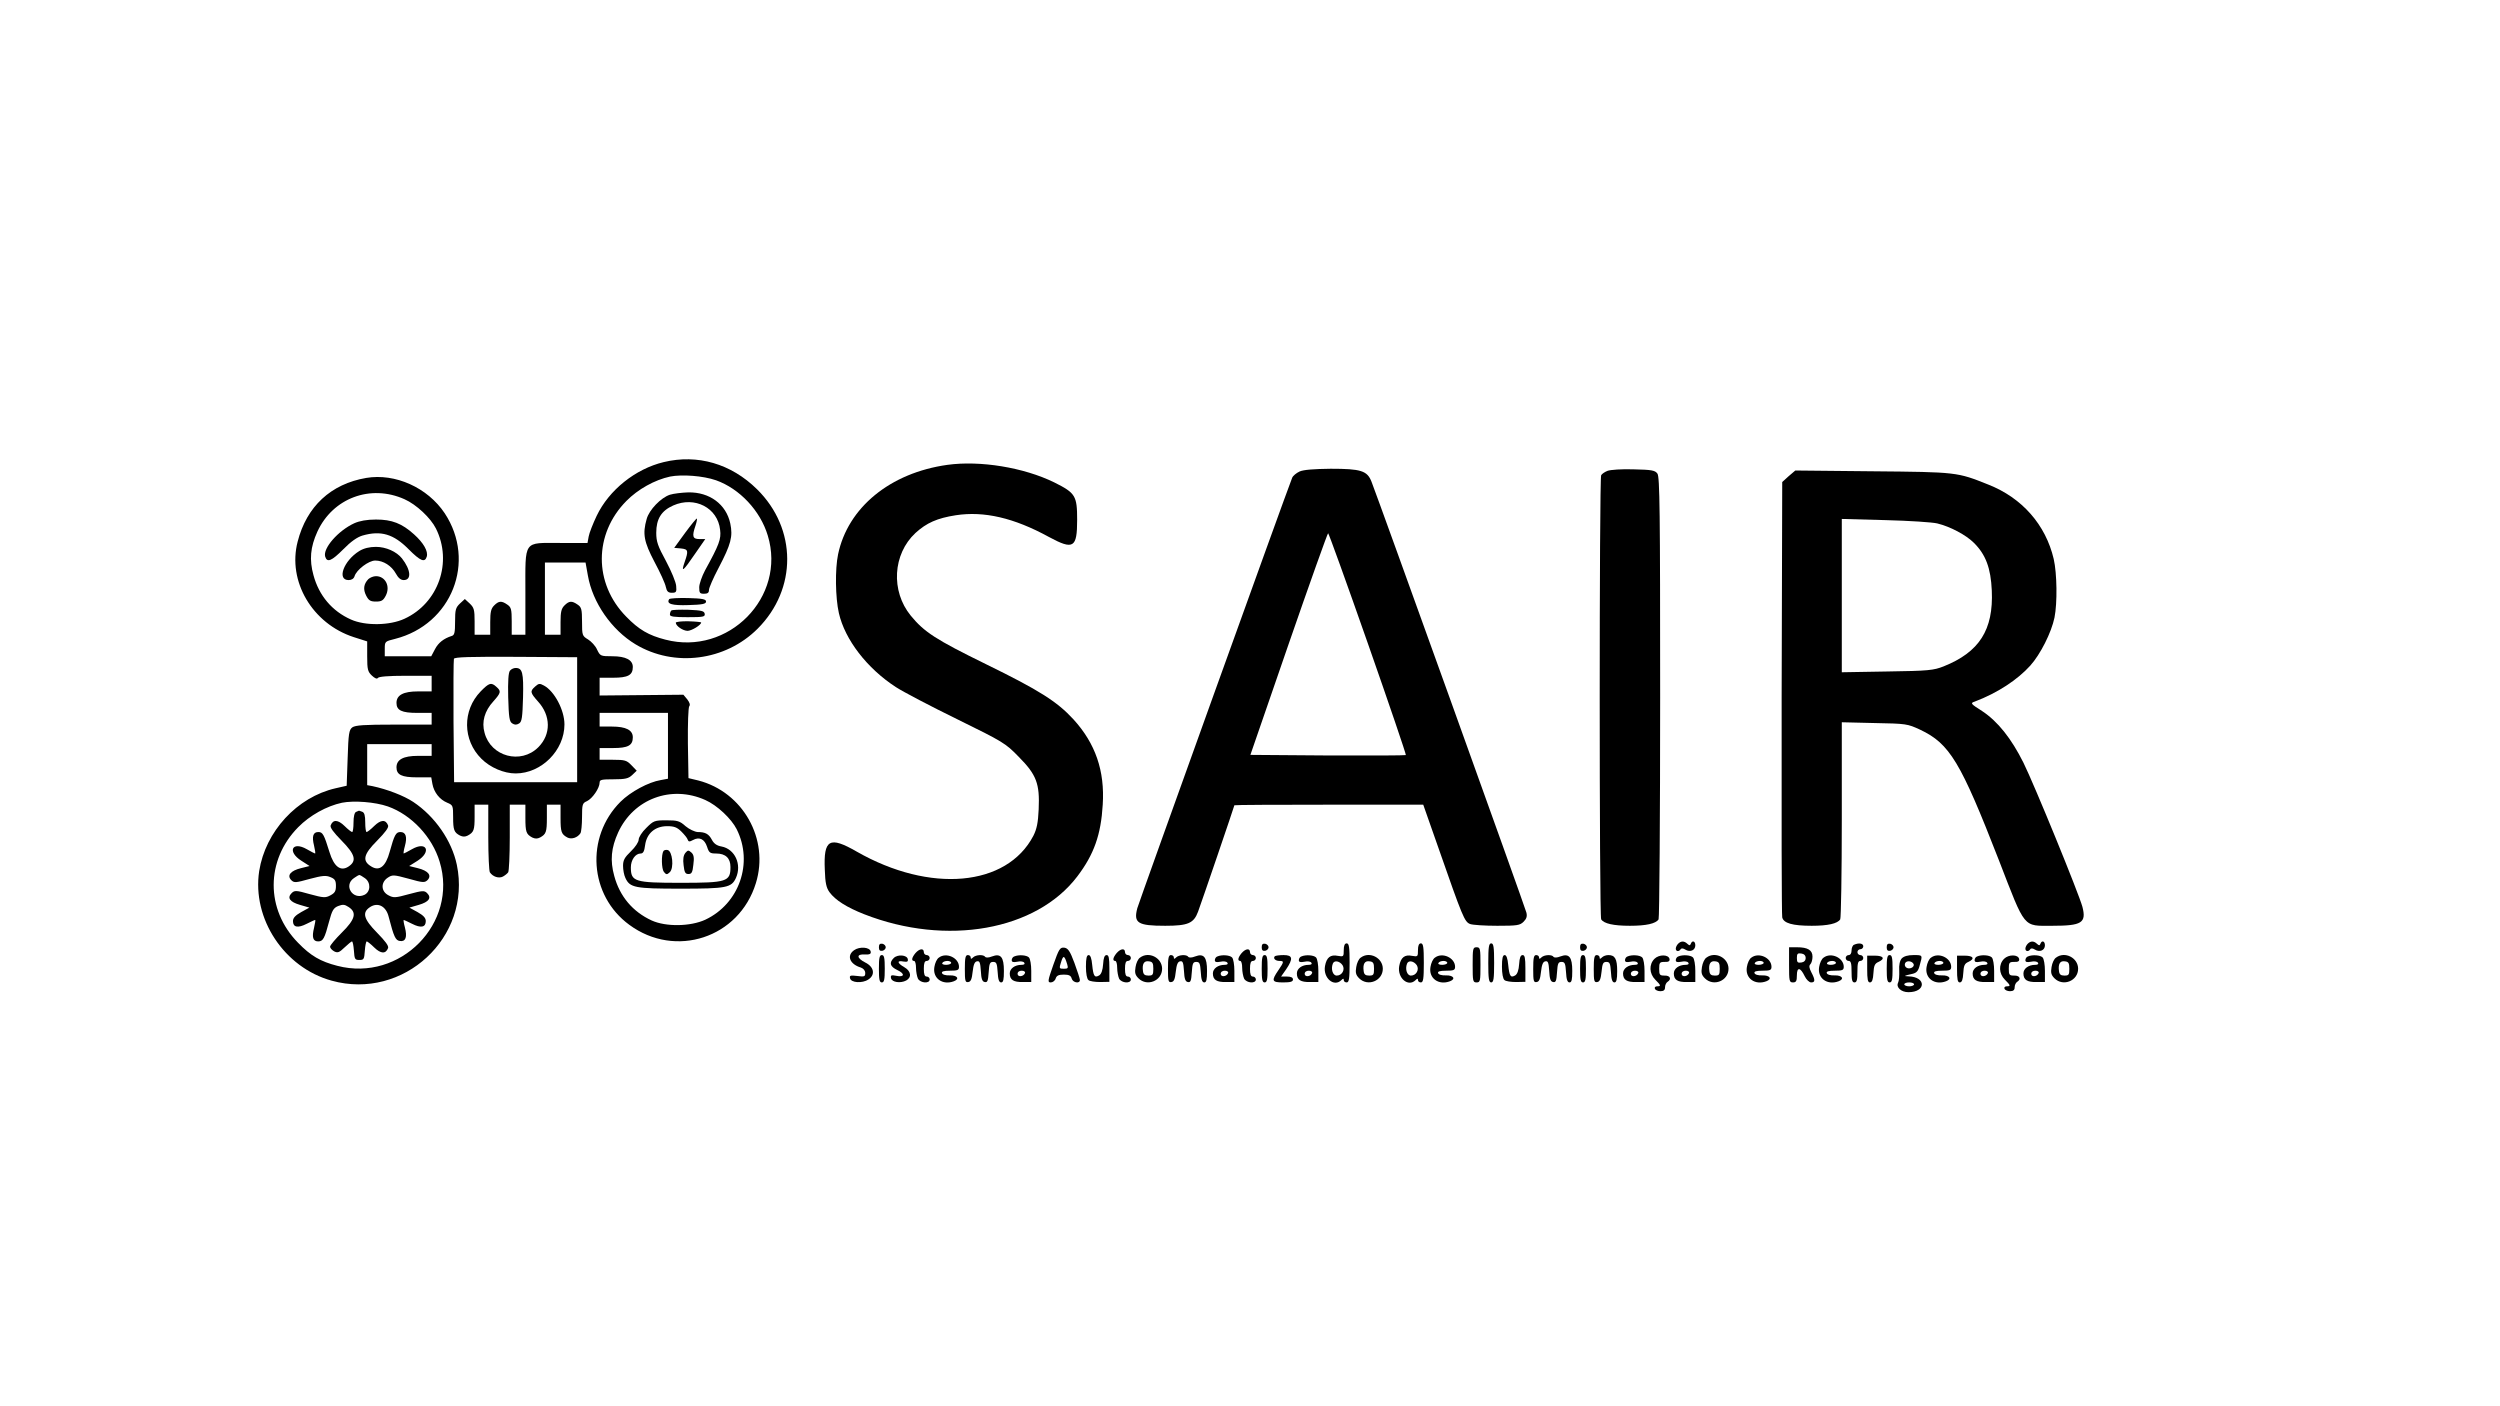 <?xml version="1.0" standalone="no"?>
<!DOCTYPE svg PUBLIC "-//W3C//DTD SVG 20010904//EN"
 "http://www.w3.org/TR/2001/REC-SVG-20010904/DTD/svg10.dtd">
<svg version="1.0" xmlns="http://www.w3.org/2000/svg"
 width="1280pt" height="720pt" viewBox="0 0 1280 720"
 preserveAspectRatio="xMidYMid meet">

<g transform="translate(0,720) scale(0.1,-0.1)"
fill="#000000" stroke="none">
<path d="M3398 4834 c-145 -35 -280 -143 -343 -275 -19 -40 -38 -88 -41 -106
l-6 -33 -139 0 c-192 0 -179 19 -179 -255 l0 -215 -35 0 -35 0 0 69 c0 61 -3
72 -22 85 -30 21 -44 20 -68 -4 -16 -16 -20 -33 -20 -85 l0 -65 -40 0 -40 0 0
68 c0 60 -3 71 -25 92 l-25 23 -25 -23 c-22 -21 -25 -32 -25 -92 0 -57 -3 -70
-17 -74 -41 -13 -69 -35 -86 -68 l-19 -36 -119 0 -119 0 0 38 c0 38 1 38 53
51 290 74 417 396 254 643 -88 132 -254 206 -402 181 -181 -31 -305 -146 -351
-326 -53 -203 75 -420 287 -489 l69 -22 0 -76 c0 -68 3 -79 24 -99 15 -14 26
-19 31 -12 4 7 56 11 141 11 l134 0 0 -40 0 -40 -70 0 c-75 0 -110 -19 -110
-59 0 -38 27 -51 106 -51 l74 0 0 -30 0 -30 -193 0 c-151 0 -197 -3 -213 -14
-17 -13 -20 -31 -24 -157 l-5 -142 -57 -13 c-197 -45 -359 -221 -391 -424 -37
-244 128 -494 371 -561 367 -102 718 222 641 593 -26 124 -112 248 -223 322
-48 32 -134 65 -209 81 l-27 5 0 105 0 105 165 0 165 0 0 -30 0 -30 -70 0
c-75 0 -110 -19 -110 -59 0 -38 27 -51 105 -51 l73 0 6 -34 c8 -43 37 -80 76
-96 29 -12 30 -15 30 -74 0 -66 5 -78 35 -94 15 -7 26 -7 40 0 31 17 35 28 35
96 l0 62 35 0 35 0 0 -167 c0 -93 4 -173 8 -179 15 -23 46 -33 67 -22 11 6 23
16 27 22 4 6 8 86 8 179 l0 167 40 0 40 0 0 -67 c0 -73 4 -84 35 -101 15 -7
26 -7 40 0 31 17 35 28 35 101 l0 67 35 0 35 0 0 -67 c0 -73 4 -84 35 -101 21
-11 52 -1 67 22 4 6 8 43 8 82 0 66 2 72 25 82 28 13 65 67 65 95 0 15 10 17
72 17 60 0 76 4 95 22 l23 22 -27 28 c-24 25 -33 28 -95 28 l-68 0 0 30 0 30
69 0 c76 0 101 13 101 55 0 37 -35 55 -107 55 l-63 0 0 35 0 35 175 0 175 0 0
-169 0 -168 -37 -7 c-62 -10 -155 -60 -206 -111 -181 -181 -160 -480 45 -630
236 -174 562 -67 648 213 70 225 -66 467 -295 526 l-50 12 -3 178 c-1 101 2
183 7 190 6 7 2 19 -10 35 l-20 24 -214 -2 -215 -2 0 45 0 46 69 0 c76 0 101
13 101 55 0 36 -36 55 -105 55 -60 0 -62 1 -78 34 -8 19 -30 42 -46 52 -30 18
-31 21 -31 91 0 63 -3 74 -22 87 -30 21 -44 20 -68 -4 -16 -16 -20 -33 -20
-85 l0 -65 -40 0 -40 0 0 185 0 185 104 0 104 0 12 -67 c24 -138 121 -278 244
-352 198 -119 460 -85 625 80 203 203 202 512 -3 714 -133 131 -305 181 -478
139z m268 -93 c121 -43 227 -156 265 -283 96 -315 -202 -617 -524 -533 -86 22
-136 51 -201 118 -167 170 -166 423 1 592 59 60 145 108 224 125 61 12 169 4
235 -19z m-1595 -97 c61 -27 134 -96 161 -150 86 -172 13 -382 -161 -462 -75
-35 -201 -37 -274 -4 -97 43 -164 123 -192 227 -22 79 -16 144 20 223 79 172
272 244 446 166z m884 -1129 l0 -320 -315 0 -315 0 -3 310 c-1 170 0 315 2
322 4 9 82 11 318 10 l313 -2 0 -320z m656 -411 c61 -27 134 -96 161 -150 86
-172 13 -381 -161 -463 -76 -35 -201 -37 -274 -4 -98 45 -164 124 -192 228
-22 79 -16 144 20 223 79 172 272 244 446 166z m-1625 -33 c121 -43 227 -156
265 -283 96 -315 -202 -617 -524 -533 -86 22 -136 51 -201 118 -167 170 -166
423 1 592 59 60 145 108 224 125 61 12 169 4 235 -19z"/>
<path d="M3430 4667 c-46 -15 -106 -77 -119 -124 -22 -77 -14 -117 40 -220 29
-54 55 -111 58 -128 5 -23 12 -30 31 -30 22 0 25 4 22 35 -1 19 -25 76 -52
127 -42 77 -50 100 -50 145 0 71 26 113 87 140 110 49 228 -12 240 -125 6 -47
-5 -76 -77 -207 -16 -30 -30 -70 -30 -87 0 -29 3 -33 25 -33 18 0 25 5 25 20
0 10 22 61 49 112 64 122 74 161 60 228 -21 98 -106 161 -215 159 -32 -1 -75
-6 -94 -12z"/>
<path d="M3508 4472 l-56 -77 34 -3 c38 -4 40 -11 19 -71 -19 -55 -8 -47 54
44 l52 75 -30 0 c-35 0 -39 14 -20 69 6 18 9 34 7 36 -2 2 -29 -31 -60 -73z"/>
<path d="M3426 4132 c-15 -24 14 -33 100 -30 71 2 89 6 89 18 0 12 -18 16 -92
18 -50 1 -94 -1 -97 -6z"/>
<path d="M3437 4074 c-4 -4 -7 -13 -7 -21 0 -10 22 -13 91 -13 81 0 90 2 87
18 -3 14 -16 17 -84 20 -44 1 -83 0 -87 -4z"/>
<path d="M3460 4012 c0 -17 37 -42 61 -42 21 1 69 30 69 43 0 2 -29 5 -65 6
-36 1 -65 -3 -65 -7z"/>
<path d="M1814 4521 c-83 -38 -162 -129 -149 -171 10 -32 32 -23 93 38 38 39
71 62 98 70 94 27 159 8 236 -70 61 -61 83 -70 93 -38 8 27 -16 70 -65 114
-62 56 -113 76 -195 76 -47 0 -84 -7 -111 -19z"/>
<path d="M1840 4379 c-80 -49 -117 -149 -55 -149 15 0 26 7 30 19 10 34 73 81
106 81 42 0 84 -27 106 -67 12 -22 25 -33 40 -33 41 0 37 52 -9 111 -28 35
-82 59 -133 59 -33 0 -62 -7 -85 -21z"/>
<path d="M1886 4235 c-24 -25 -28 -52 -11 -85 13 -25 22 -30 50 -30 28 0 37 5
50 30 25 48 -2 100 -50 100 -13 0 -30 -7 -39 -15z"/>
<path d="M2611 3766 c-8 -9 -11 -55 -9 -136 3 -104 6 -125 21 -134 12 -8 22
-8 35 0 14 9 17 30 20 134 3 126 -3 150 -38 150 -10 0 -23 -6 -29 -14z"/>
<path d="M2461 3660 c-94 -97 -93 -249 4 -345 45 -45 115 -75 175 -75 132 0
250 118 250 251 0 73 -51 170 -105 199 -22 12 -27 11 -45 -5 -27 -24 -26 -31
14 -76 67 -73 68 -169 2 -235 -89 -89 -243 -48 -275 74 -16 56 0 112 45 161
39 44 41 52 16 74 -27 25 -38 21 -81 -23z"/>
<path d="M3309 2961 c-22 -21 -39 -48 -39 -60 0 -12 -17 -38 -40 -60 -32 -31
-40 -45 -40 -74 0 -20 5 -48 12 -62 23 -50 48 -55 283 -55 235 0 260 5 283 55
31 69 -5 148 -74 161 -24 4 -39 15 -49 34 -16 30 -33 40 -73 40 -15 1 -43 14
-62 30 -30 27 -42 30 -98 30 -61 0 -66 -2 -103 -39z m180 -19 c15 -15 30 -33
32 -41 4 -11 9 -12 27 -2 33 18 59 5 72 -34 10 -31 15 -35 47 -35 48 0 73 -24
73 -69 0 -75 -18 -81 -255 -81 -236 0 -255 6 -255 79 0 38 23 71 50 71 13 0
19 11 23 43 8 60 51 97 113 97 36 0 51 -6 73 -28z"/>
<path d="M3397 2843 c-12 -19 -10 -92 2 -107 12 -15 16 -15 30 -2 23 21 14
109 -11 114 -9 2 -18 -1 -21 -5z"/>
<path d="M3509 2833 c-10 -13 -13 -32 -9 -63 4 -37 9 -45 25 -45 16 0 21 8 25
48 5 36 2 51 -10 62 -15 13 -18 13 -31 -2z"/>
<path d="M1823 3043 c-8 -3 -13 -24 -13 -54 0 -27 -3 -49 -7 -49 -4 0 -22 14
-39 31 -34 33 -59 34 -71 3 -4 -11 14 -35 56 -78 70 -71 79 -104 35 -133 -40
-26 -74 -1 -97 74 -28 91 -35 103 -57 103 -27 0 -34 -22 -22 -70 5 -22 8 -40
5 -40 -2 0 -21 10 -42 22 -75 43 -102 -12 -28 -59 l42 -27 -44 -11 c-53 -13
-73 -37 -50 -61 15 -15 23 -14 95 6 64 17 83 19 106 9 23 -9 28 -18 28 -45 0
-27 -6 -36 -28 -48 -26 -14 -36 -13 -106 6 -70 20 -78 20 -93 5 -24 -24 -9
-45 43 -60 l48 -14 -42 -23 c-30 -17 -42 -30 -42 -46 0 -32 25 -37 70 -14 22
11 41 20 44 20 2 0 -1 -18 -6 -40 -12 -48 -6 -70 21 -70 25 0 33 15 56 102 15
56 22 69 46 79 24 9 33 9 54 -5 43 -28 34 -63 -35 -131 -33 -33 -60 -65 -60
-72 0 -7 9 -17 21 -24 18 -9 26 -6 53 20 18 17 35 31 38 31 4 0 8 -21 10 -47
3 -44 5 -48 28 -48 23 0 25 4 28 48 2 26 6 47 10 47 3 0 21 -14 38 -31 34 -33
59 -34 71 -3 4 11 -14 35 -56 78 -69 70 -79 104 -36 132 40 26 82 4 95 -50 27
-104 35 -121 58 -124 29 -4 38 20 25 70 -6 21 -8 38 -6 38 2 0 21 -9 43 -20
45 -23 70 -18 70 14 0 16 -12 29 -42 46 l-42 23 48 14 c52 15 67 36 43 60 -14
14 -23 14 -93 -5 -69 -19 -79 -20 -105 -6 -39 20 -40 66 -4 90 24 16 30 16
107 -5 74 -21 82 -21 97 -7 23 24 3 48 -50 61 l-44 11 43 27 c73 47 46 102
-29 59 -21 -12 -40 -22 -42 -22 -2 0 0 17 6 38 13 47 5 72 -23 72 -23 0 -31
-15 -55 -102 -20 -74 -52 -100 -93 -75 -49 29 -42 62 29 133 42 43 60 67 56
78 -12 31 -37 30 -71 -3 -17 -17 -35 -31 -39 -31 -4 0 -7 22 -7 49 0 35 -4 51
-16 55 -9 3 -16 6 -17 5 -1 0 -8 -3 -14 -6z m45 -339 c32 -22 30 -71 -3 -86
-60 -27 -107 49 -53 86 12 9 25 16 28 16 3 0 16 -7 28 -16z"/>
<path d="M4851 4820 c-294 -41 -510 -219 -560 -458 -16 -76 -14 -222 4 -301
31 -136 144 -283 292 -379 37 -24 178 -98 313 -164 236 -116 248 -123 316
-193 91 -92 108 -137 102 -269 -3 -69 -10 -101 -27 -135 -136 -261 -529 -296
-905 -81 -139 80 -170 63 -163 -93 2 -68 8 -93 24 -115 30 -41 89 -78 178
-113 422 -165 881 -83 1091 194 85 112 121 213 130 367 11 173 -37 313 -150
437 -84 91 -173 148 -449 283 -257 126 -315 164 -384 248 -103 126 -92 315 24
423 57 52 111 76 207 91 144 22 297 -13 476 -111 126 -68 145 -57 145 88 0
123 -9 137 -117 191 -157 77 -380 113 -547 90z"/>
<path d="M6654 4786 c-17 -8 -34 -22 -38 -32 -33 -83 -786 -2177 -793 -2204
-20 -76 2 -90 143 -90 117 0 146 13 168 72 19 51 186 541 186 545 0 2 218 3
483 3 l484 0 78 -222 c123 -352 133 -378 162 -389 13 -5 76 -9 139 -9 102 0
116 2 135 21 15 15 19 28 14 47 -6 26 -761 2125 -793 2206 -22 56 -54 66 -209
66 -85 -1 -139 -5 -159 -14z m350 -882 c109 -311 196 -567 194 -570 -3 -2
-183 -3 -400 -2 l-396 3 196 568 c108 312 199 567 202 567 3 0 95 -255 204
-566z"/>
<path d="M8230 4789 c-13 -5 -28 -15 -32 -22 -10 -16 -10 -2258 0 -2274 14
-22 63 -33 147 -33 84 0 133 11 147 33 4 7 8 519 8 1138 0 951 -2 1128 -14
1144 -12 17 -29 20 -123 22 -59 2 -119 -2 -133 -8z"/>
<path d="M9158 4762 l-33 -30 -3 -1104 c-1 -607 0 -1113 3 -1125 7 -30 53 -43
151 -43 83 0 132 11 146 33 4 7 8 236 8 510 l0 499 168 -4 c163 -3 168 -4 233
-34 152 -72 207 -164 404 -670 137 -354 121 -334 273 -334 151 0 175 15 154
97 -18 67 -246 625 -302 738 -62 124 -131 211 -211 264 -60 38 -62 41 -38 49
116 44 218 111 284 184 52 58 108 169 124 246 15 75 13 226 -4 300 -41 175
-162 313 -335 381 -160 64 -160 64 -592 68 l-396 4 -34 -29z m761 -242 c66
-16 147 -59 187 -99 61 -60 87 -130 92 -245 9 -201 -64 -315 -247 -388 -51
-20 -77 -23 -288 -26 l-233 -4 0 393 0 392 223 -6 c122 -3 242 -11 266 -17z"/>
<path d="M8592 2368 c-7 -7 -12 -18 -12 -25 0 -15 16 -17 25 -3 4 6 13 5 24
-2 24 -15 51 -4 51 22 0 22 -16 27 -23 8 -4 -10 -7 -10 -18 0 -16 15 -32 15
-47 0z"/>
<path d="M10382 2368 c-7 -7 -12 -18 -12 -25 0 -15 16 -17 25 -3 4 6 13 5 24
-2 24 -15 51 -4 51 22 0 22 -16 27 -23 8 -4 -10 -7 -10 -18 0 -16 15 -32 15
-47 0z"/>
<path d="M4500 2350 c0 -15 5 -20 18 -18 9 2 17 10 17 18 0 8 -8 16 -17 18
-13 2 -18 -3 -18 -18z"/>
<path d="M6460 2350 c0 -15 5 -20 18 -18 9 2 17 10 17 18 0 8 -8 16 -17 18
-13 2 -18 -3 -18 -18z"/>
<path d="M6880 2335 c0 -33 -1 -34 -30 -29 -38 8 -58 -8 -66 -52 -11 -61 46
-110 84 -72 9 9 12 9 12 0 0 -7 7 -12 15 -12 12 0 15 18 15 100 0 82 -3 100
-15 100 -10 0 -15 -11 -15 -35z m-6 -77 c14 -23 -3 -53 -30 -53 -20 0 -31 33
-20 61 7 19 35 14 50 -8z"/>
<path d="M7260 2335 c0 -33 -1 -34 -30 -29 -38 8 -58 -8 -66 -52 -11 -61 46
-110 84 -72 9 9 12 9 12 0 0 -7 7 -12 15 -12 12 0 15 18 15 100 0 82 -3 100
-15 100 -10 0 -15 -11 -15 -35z m-6 -77 c14 -23 -3 -53 -30 -53 -20 0 -31 33
-20 61 7 19 35 14 50 -8z"/>
<path d="M7620 2270 c0 -82 3 -100 15 -100 12 0 15 18 15 100 0 82 -3 100 -15
100 -12 0 -15 -18 -15 -100z"/>
<path d="M8090 2350 c0 -15 5 -20 18 -18 9 2 17 10 17 18 0 8 -8 16 -17 18
-13 2 -18 -3 -18 -18z"/>
<path d="M9493 2363 c-7 -2 -13 -16 -13 -29 0 -15 -6 -24 -15 -24 -8 0 -15 -7
-15 -15 0 -8 7 -15 15 -15 12 0 15 -13 15 -55 0 -42 3 -55 15 -55 12 0 15 13
15 55 0 42 3 55 15 55 8 0 15 7 15 15 0 8 -7 15 -15 15 -8 0 -15 7 -15 15 0 8
7 15 15 15 8 0 15 7 15 15 0 15 -22 19 -47 8z"/>
<path d="M9660 2350 c0 -15 5 -20 18 -18 9 2 17 10 17 18 0 8 -8 16 -17 18
-13 2 -18 -3 -18 -18z"/>
<path d="M4373 2335 c-40 -28 -22 -72 35 -89 13 -5 22 -15 22 -28 0 -18 -4
-20 -41 -15 -34 4 -40 3 -37 -11 4 -24 63 -28 94 -7 37 24 29 65 -16 87 -45
23 -46 44 -2 41 26 -1 32 3 30 15 -4 23 -57 27 -85 7z"/>
<path d="M5393 2260 c-29 -83 -30 -90 -13 -90 10 0 22 9 25 20 5 15 15 20 42
20 26 0 36 -5 40 -20 6 -22 43 -28 42 -7 0 6 -13 46 -28 87 -23 62 -33 75 -52
78 -22 2 -27 -6 -56 -88z m71 3 c6 -20 4 -23 -17 -23 -24 0 -25 1 -14 35 11
36 17 34 31 -12z"/>
<path d="M7540 2260 c0 -83 1 -90 20 -90 19 0 20 7 20 90 0 83 -1 90 -20 90
-19 0 -20 -7 -20 -90z"/>
<path d="M9160 2260 c0 -83 1 -90 20 -90 16 0 20 7 20 36 0 44 18 42 40 -4 8
-17 23 -32 33 -32 21 0 22 12 1 52 -11 22 -13 33 -5 41 6 6 11 23 11 39 0 33
-24 48 -79 48 l-41 0 0 -90z m85 35 c0 -13 -8 -21 -22 -23 -19 -3 -23 1 -23
23 0 22 4 26 23 23 14 -2 22 -10 22 -23z"/>
<path d="M4687 2320 c-19 -23 -22 -40 -7 -40 6 0 10 -16 10 -36 0 -19 5 -44
10 -55 13 -23 60 -26 60 -4 0 8 -7 15 -15 15 -11 0 -15 11 -15 40 0 29 4 40
15 40 8 0 15 7 15 15 0 8 -7 15 -15 15 -8 0 -15 7 -15 15 0 21 -22 19 -43 -5z"/>
<path d="M5717 2320 c-19 -23 -22 -40 -7 -40 6 0 10 -16 10 -36 0 -19 5 -44
10 -55 13 -23 60 -26 60 -4 0 8 -7 15 -15 15 -11 0 -15 11 -15 40 0 29 4 40
15 40 8 0 15 7 15 15 0 8 -7 15 -15 15 -8 0 -15 7 -15 15 0 21 -22 19 -43 -5z"/>
<path d="M6357 2320 c-19 -23 -22 -40 -7 -40 6 0 10 -16 10 -36 0 -19 5 -44
10 -55 13 -23 60 -26 60 -4 0 8 -7 15 -15 15 -11 0 -15 11 -15 40 0 29 4 40
15 40 8 0 15 7 15 15 0 8 -7 15 -15 15 -8 0 -15 7 -15 15 0 21 -22 19 -43 -5z"/>
<path d="M4500 2240 c0 -56 3 -70 15 -70 12 0 15 14 15 70 0 56 -3 70 -15 70
-12 0 -15 -14 -15 -70z"/>
<path d="M4576 2295 c-25 -25 -19 -44 19 -62 40 -19 36 -38 -7 -29 -24 5 -29
3 -26 -12 4 -21 48 -28 78 -12 29 16 25 48 -10 68 -37 21 -39 36 -5 29 20 -3
25 -1 23 12 -4 22 -52 26 -72 6z"/>
<path d="M4807 2297 c-10 -6 -20 -28 -23 -48 -10 -58 42 -95 100 -73 31 12 17
31 -20 30 -22 -1 -39 4 -41 12 -3 8 9 12 41 12 39 0 46 3 46 20 0 46 -65 76
-103 47z m63 -27 c0 -5 -12 -10 -26 -10 -14 0 -23 4 -19 10 3 6 15 10 26 10
10 0 19 -4 19 -10z"/>
<path d="M4940 2239 c0 -62 2 -70 18 -67 13 2 18 16 22 53 4 36 10 51 22 53
14 3 17 -6 20 -50 2 -40 7 -54 20 -56 14 -3 17 6 20 50 3 45 6 53 23 53 17 0
20 -8 23 -52 2 -38 7 -53 18 -53 11 0 14 14 14 59 0 71 -16 91 -61 74 -17 -7
-31 -7 -35 -2 -8 13 -48 11 -62 -3 -9 -9 -12 -9 -12 0 0 7 -7 12 -15 12 -12 0
-15 -15 -15 -71z"/>
<path d="M5193 2303 c-7 -2 -13 -11 -13 -19 0 -10 8 -12 29 -8 16 4 32 1 35
-5 5 -7 -1 -11 -14 -11 -34 0 -60 -19 -60 -44 0 -33 19 -45 68 -44 l42 0 0 57
c0 31 -5 62 -12 69 -12 12 -52 15 -75 5z m55 -85 c-7 -19 -38 -22 -38 -4 0 10
9 16 21 16 12 0 19 -5 17 -12z"/>
<path d="M5560 2251 c0 -35 5 -63 13 -69 6 -6 33 -10 60 -10 l47 1 0 69 c0 53
-3 68 -14 68 -11 0 -16 -14 -18 -46 -2 -31 -9 -51 -20 -58 -24 -14 -30 -4 -36
54 -3 33 -9 50 -18 50 -10 0 -14 -16 -14 -59z"/>
<path d="M5837 2297 c-10 -6 -20 -28 -23 -48 -5 -29 -2 -41 15 -58 44 -44 121
-13 121 49 0 56 -68 91 -113 57z m68 -57 c0 -31 -3 -35 -25 -35 -19 0 -26 6
-28 23 -5 36 5 54 30 50 19 -2 23 -9 23 -38z"/>
<path d="M5980 2239 c0 -62 2 -70 18 -67 13 2 18 16 22 53 4 36 10 51 22 53
14 3 17 -6 20 -50 2 -40 7 -54 20 -56 14 -3 17 6 20 50 3 45 6 53 23 53 17 0
20 -8 23 -52 2 -38 7 -53 18 -53 11 0 14 14 14 59 0 71 -16 91 -61 74 -17 -7
-31 -7 -35 -2 -8 13 -48 11 -62 -3 -9 -9 -12 -9 -12 0 0 7 -7 12 -15 12 -12 0
-15 -15 -15 -71z"/>
<path d="M6233 2303 c-7 -2 -13 -11 -13 -19 0 -10 8 -12 29 -8 16 4 32 1 35
-5 5 -7 -1 -11 -14 -11 -34 0 -60 -19 -60 -44 0 -33 19 -45 68 -44 l42 0 0 57
c0 31 -5 62 -12 69 -12 12 -52 15 -75 5z m55 -85 c-7 -19 -38 -22 -38 -4 0 10
9 16 21 16 12 0 19 -5 17 -12z"/>
<path d="M6460 2240 c0 -56 3 -70 15 -70 12 0 15 14 15 70 0 56 -3 70 -15 70
-12 0 -15 -14 -15 -70z"/>
<path d="M6527 2304 c-10 -11 3 -24 24 -24 24 0 24 -4 -6 -48 -37 -54 -33 -62
25 -62 38 0 50 4 50 15 0 10 -10 15 -30 15 l-31 0 26 37 c37 55 34 73 -13 73
-21 0 -42 -3 -45 -6z"/>
<path d="M6663 2303 c-7 -2 -13 -11 -13 -19 0 -10 8 -12 29 -8 16 4 32 1 35
-5 5 -7 -1 -11 -14 -11 -34 0 -60 -19 -60 -44 0 -33 19 -45 68 -44 l42 0 0 57
c0 31 -5 62 -12 69 -12 12 -52 15 -75 5z m55 -85 c-7 -19 -38 -22 -38 -4 0 10
9 16 21 16 12 0 19 -5 17 -12z"/>
<path d="M6967 2297 c-10 -6 -20 -28 -23 -48 -5 -29 -2 -41 15 -58 44 -44 121
-13 121 49 0 56 -68 91 -113 57z m68 -57 c0 -31 -3 -35 -25 -35 -19 0 -26 6
-28 23 -5 36 5 54 30 50 19 -2 23 -9 23 -38z"/>
<path d="M7347 2297 c-10 -6 -20 -28 -23 -48 -10 -58 42 -95 100 -73 31 12 17
31 -20 30 -22 -1 -39 4 -41 12 -3 8 9 12 41 12 39 0 46 3 46 20 0 46 -65 76
-103 47z m63 -27 c0 -5 -12 -10 -26 -10 -14 0 -23 4 -19 10 3 6 15 10 26 10
10 0 19 -4 19 -10z"/>
<path d="M7690 2251 c0 -35 5 -63 13 -69 6 -6 33 -10 60 -10 l47 1 0 69 c0 53
-3 68 -14 68 -11 0 -16 -14 -18 -46 -2 -31 -9 -51 -20 -58 -24 -14 -30 -4 -36
54 -3 33 -9 50 -18 50 -10 0 -14 -16 -14 -59z"/>
<path d="M7850 2239 c0 -62 2 -70 18 -67 13 2 18 16 22 53 4 36 10 51 22 53
14 3 17 -6 20 -50 2 -40 7 -54 20 -56 14 -3 17 6 20 50 3 45 6 53 23 53 17 0
20 -8 23 -52 2 -38 7 -53 18 -53 11 0 14 14 14 59 0 71 -16 91 -61 74 -17 -7
-31 -7 -35 -2 -8 13 -48 11 -62 -3 -9 -9 -12 -9 -12 0 0 7 -7 12 -15 12 -12 0
-15 -15 -15 -71z"/>
<path d="M8090 2240 c0 -56 3 -70 15 -70 12 0 15 14 15 70 0 56 -3 70 -15 70
-12 0 -15 -14 -15 -70z"/>
<path d="M8160 2239 c0 -62 2 -70 18 -67 13 2 18 16 22 53 4 42 8 50 25 50 17
0 20 -8 23 -52 2 -38 7 -53 18 -53 10 0 14 14 14 58 0 62 -11 82 -45 82 -12 0
-26 -5 -33 -12 -9 -9 -12 -9 -12 0 0 7 -7 12 -15 12 -12 0 -15 -15 -15 -71z"/>
<path d="M8333 2303 c-7 -2 -13 -11 -13 -19 0 -10 8 -12 29 -8 16 4 32 1 35
-5 5 -7 -1 -11 -14 -11 -34 0 -60 -19 -60 -44 0 -33 19 -45 68 -44 l42 0 0 57
c0 31 -5 62 -12 69 -12 12 -52 15 -75 5z m55 -85 c-7 -19 -38 -22 -38 -4 0 10
9 16 21 16 12 0 19 -5 17 -12z"/>
<path d="M8471 2291 c-29 -29 -27 -76 4 -107 29 -29 31 -34 9 -34 -9 0 -14 -6
-11 -12 2 -7 15 -13 28 -13 17 0 24 6 24 20 0 11 6 24 13 28 22 14 13 33 -15
32 -25 0 -28 3 -28 35 0 32 3 35 28 35 20 -1 27 4 25 15 -5 24 -54 24 -77 1z"/>
<path d="M8593 2303 c-7 -2 -13 -11 -13 -19 0 -10 8 -12 29 -8 16 4 32 1 35
-5 5 -7 -1 -11 -14 -11 -34 0 -60 -19 -60 -44 0 -33 19 -45 68 -44 l42 0 0 57
c0 31 -5 62 -12 69 -12 12 -52 15 -75 5z m55 -85 c-7 -19 -38 -22 -38 -4 0 10
9 16 21 16 12 0 19 -5 17 -12z"/>
<path d="M8737 2297 c-10 -6 -20 -28 -23 -48 -5 -29 -2 -41 15 -58 44 -44 121
-13 121 49 0 56 -68 91 -113 57z m68 -57 c0 -31 -3 -35 -25 -35 -19 0 -26 6
-28 23 -5 36 5 54 30 50 19 -2 23 -9 23 -38z"/>
<path d="M8967 2297 c-10 -6 -20 -28 -23 -48 -10 -58 42 -95 100 -73 31 12 17
31 -20 30 -22 -1 -39 4 -41 12 -3 8 9 12 41 12 39 0 46 3 46 20 0 46 -65 76
-103 47z m63 -27 c0 -5 -12 -10 -26 -10 -14 0 -23 4 -19 10 3 6 15 10 26 10
10 0 19 -4 19 -10z"/>
<path d="M9337 2297 c-10 -6 -20 -28 -23 -48 -10 -58 42 -95 100 -73 31 12 17
31 -20 30 -22 -1 -39 4 -41 12 -3 8 9 12 41 12 39 0 46 3 46 20 0 46 -65 76
-103 47z m63 -27 c0 -5 -12 -10 -26 -10 -14 0 -23 4 -19 10 3 6 15 10 26 10
10 0 19 -4 19 -10z"/>
<path d="M9560 2239 c0 -54 3 -69 14 -69 11 0 16 14 18 48 2 38 7 49 26 57 35
16 26 32 -18 32 l-40 0 0 -68z"/>
<path d="M9660 2240 c0 -56 3 -70 15 -70 12 0 15 14 15 70 0 56 -3 70 -15 70
-12 0 -15 -14 -15 -70z"/>
<path d="M9737 2293 c-10 -12 -15 -33 -13 -63 1 -25 -1 -53 -6 -62 -11 -23 16
-48 53 -48 91 0 92 78 2 81 -29 1 -26 3 19 13 21 5 30 15 37 44 15 53 16 52
-32 52 -29 0 -49 -6 -60 -17z m61 -30 c5 -17 -26 -29 -40 -15 -6 6 -7 15 -3
22 9 14 37 9 43 -7z m2 -103 c0 -5 -11 -10 -25 -10 -14 0 -25 5 -25 10 0 6 11
10 25 10 14 0 25 -4 25 -10z"/>
<path d="M9887 2297 c-10 -6 -20 -28 -23 -48 -10 -58 42 -95 100 -73 31 12 17
31 -20 30 -22 -1 -39 4 -41 12 -3 8 9 12 41 12 39 0 46 3 46 20 0 46 -65 76
-103 47z m63 -27 c0 -5 -12 -10 -26 -10 -14 0 -23 4 -19 10 3 6 15 10 26 10
10 0 19 -4 19 -10z"/>
<path d="M10020 2239 c0 -54 3 -69 14 -69 11 0 16 14 18 48 2 38 7 49 26 57
35 16 26 32 -18 32 l-40 0 0 -68z"/>
<path d="M10123 2303 c-7 -2 -13 -11 -13 -19 0 -10 8 -12 29 -8 16 4 32 1 35
-5 5 -7 -1 -11 -14 -11 -34 0 -60 -19 -60 -44 0 -33 19 -45 68 -44 l42 0 0 57
c0 31 -5 62 -12 69 -12 12 -52 15 -75 5z m55 -85 c-7 -19 -38 -22 -38 -4 0 10
9 16 21 16 12 0 19 -5 17 -12z"/>
<path d="M10261 2291 c-29 -29 -27 -76 4 -107 29 -29 31 -34 9 -34 -9 0 -14
-6 -11 -12 2 -7 15 -13 28 -13 17 0 24 6 24 20 0 11 6 24 13 28 22 14 13 33
-15 32 -25 0 -28 3 -28 35 0 32 3 35 28 35 20 -1 27 4 25 15 -5 24 -54 24 -77
1z"/>
<path d="M10383 2303 c-7 -2 -13 -11 -13 -19 0 -10 8 -12 29 -8 16 4 32 1 35
-5 5 -7 -1 -11 -14 -11 -34 0 -60 -19 -60 -44 0 -33 19 -45 68 -44 l42 0 0 57
c0 31 -5 62 -12 69 -12 12 -52 15 -75 5z m55 -85 c-7 -19 -38 -22 -38 -4 0 10
9 16 21 16 12 0 19 -5 17 -12z"/>
<path d="M10527 2297 c-10 -6 -20 -28 -23 -48 -5 -29 -2 -41 15 -58 44 -44
121 -13 121 49 0 56 -68 91 -113 57z m68 -57 c0 -31 -3 -35 -25 -35 -19 0 -26
6 -28 23 -5 36 5 54 30 50 19 -2 23 -9 23 -38z"/>
</g>
</svg>
